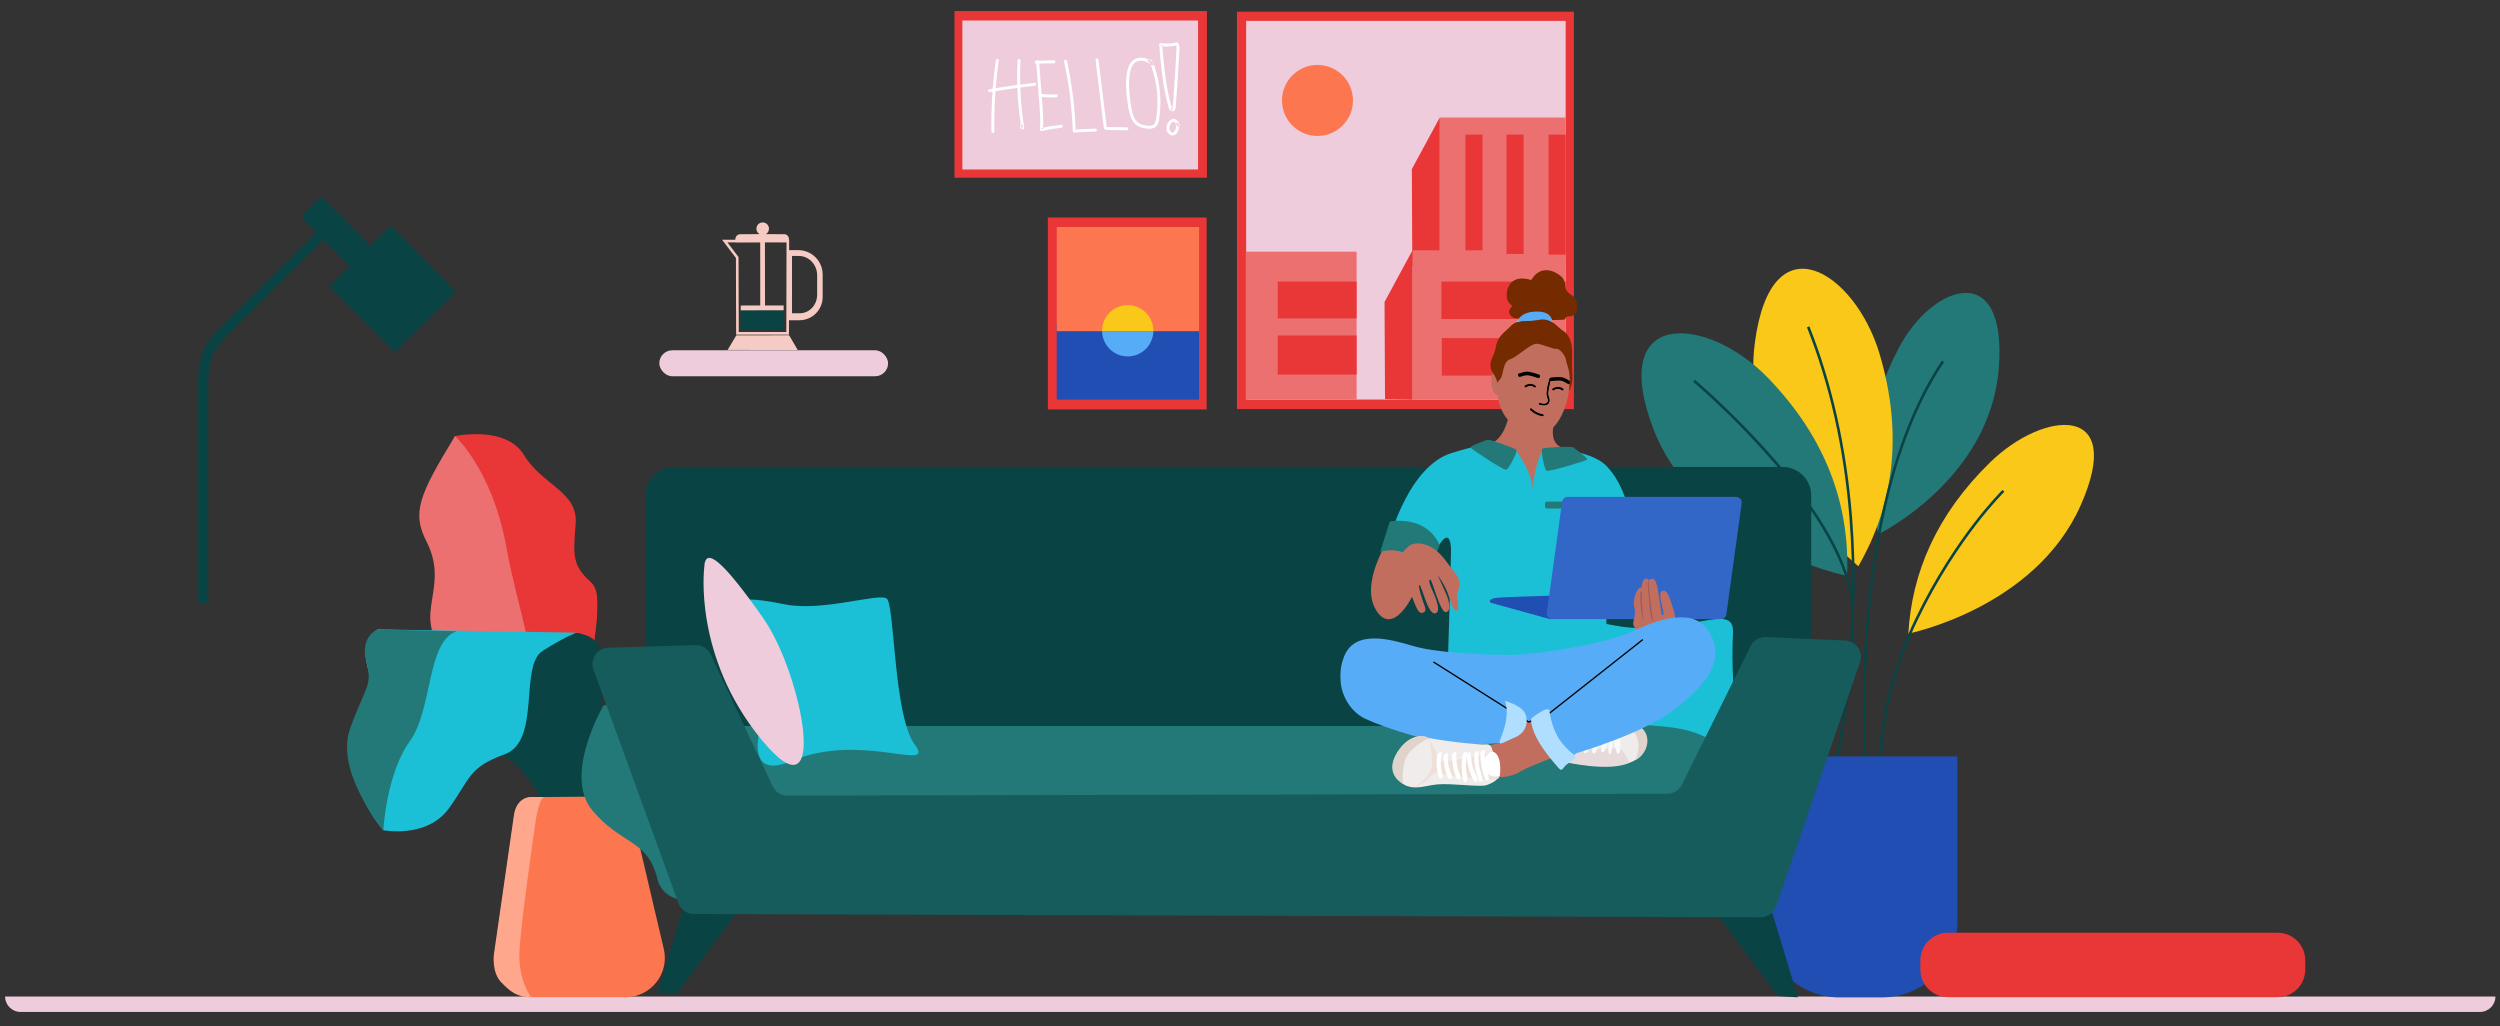 <svg viewBox="170.271 397.353 7605.457 3122.059" xmlns="http://www.w3.org/2000/svg" xmlns:xlink="http://www.w3.org/1999/xlink" xmlns:blush="http://design.blush" overflow="visible" width="500px" height="205.251px"><rect x="170.271" y="397.353" width="7605.457" height="3122.059" fill="#333333" stroke="none"/><defs><polygon id="masterscenealone-time-1-path-1" points="0 0.107 43.999 0.107 43.999 44.107 0 44.107"/><polygon id="masterscenealone-time-1-path-3" points="-0.001 0.107 43.999 0.107 43.999 44.107 -0.001 44.107"/><polygon id="masterscenealone-time-1-path-5" points="0.296 0.03 168.575 0.03 168.575 293.568 0.296 293.568"/><polygon id="masterscenealone-time-1-path-7" points="0 0.947 1640.296 0.947 1640.296 419.065 0 419.065"/><polygon id="masterscenealone-time-1-path-9" points="0.971 0.506 494.296 0.506 494.296 579.064 0.971 579.064"/><polygon id="masterscenealone-time-1-path-11" points="0 0.974 166.344 0.974 166.344 155.078 0 155.078"/><polygon id="masterscenealone-time-1-path-13" points="0.588 0.151 87.771 0.151 87.771 284 0.588 284"/><polygon id="masterscenealone-time-1-path-15" points="0.721 0.607 75.113 0.607 75.113 75 0.721 75"/><polygon id="masterscenealone-time-1-path-17" points="0 -0.004 808.19 -0.004 808.19 2431.88 0 2431.88"/></defs><g id="Master/Scene/Alone Time 1" stroke="none" stroke-width="1" fill="none" fill-rule="evenodd"><g id="Background" transform="translate(185, 431)"><path d="M47.803,3044.92 L7529.803,3044.92 C7555.76,3044.92 7576.803,3023.877 7576.803,2997.92 L7576.803,2997.92 L7576.803,2997.92 L0.803,2997.92 C0.803,3023.877 21.846,3044.92 47.803,3044.92 Z" id="Floor" fill="#EECCDC"/><g id="Painting" transform="translate(3748.31, 1.92)"><g><polygon id="Fill-2" fill="#E93737" points="0 1209 1025 1209 1025 0 0 0"/><polygon id="Fill-3" fill="#EECCDC" points="28 1180 1000 1180 1000 28 28 28"/><polygon id="Fill-4" fill="#EC7070" points="617 776 1000 776 1000 322 617 322"/><polygon id="Fill-5" fill="#E93737" points="695.072 737 747 737 747 374 695.072 374"/><polygon id="Fill-7" fill="#E93737" points="617 322 532 479 533.453 774.484 617 776"/><polygon id="Fill-8" fill="#EC7070" points="27 1180 364 1180 364 730 27 730"/><polygon id="Fill-9" fill="#E93737" points="124 933 364 933 364 821 124 821"/><polygon id="Fill-10" fill="#E93737" points="124 1104 364 1104 364 985 124 985"/><polygon id="Fill-11" fill="#EC7070" points="534 1180 1000 1180 1000 726 534 726"/><polygon id="Fill-12" fill="#E93737" points="622.072 935 1000.232 935 1000.232 821 622.072 821"/><polygon id="Fill-13" fill="#E93737" points="623.072 1107 1001.232 1107 1001.232 993 623.072 993"/><polygon id="Fill-14" fill="#E93737" points="534 726 449 883 450.453 1178.484 534 1180"/><path d="M353,270 C353,329.647 304.646,378 245,378 C185.353,378 137,329.647 137,270 C137,210.353 185.353,162 245,162 C304.646,162 353,210.353 353,270" id="Fill-16" fill="#FC7750"/><polygon id="Fill-6" fill="#E93737" points="820.072 737 872 737 872 374 820.072 374"/><polygon id="Fill-15" fill="#E93737" points="948.072 739 1000 739 1000 374 948.072 374"/></g></g><g id="Painting/Horizontal" transform="translate(2889, 0) scale(1 1)" blush:width="767" blush:height="507" blush:component="Painting/Horizontal"><g id="Painting/Horizontal/Painting 2" stroke="none" stroke-width="1" fill="none" fill-rule="evenodd"><g id="Group-26"><polygon id="Fill-1" fill="#E93737" points="0 507 768 507 768 0 0 0"/><polygon id="Fill-2" fill="#EECCDC" points="23.98 482 741 482 741 28.742 23.98 28.742"/><g id="Group-25" transform="translate(102, 95)" fill="#FFF"><path d="M23.924,53.905 C19.923,82.157 16.748,110.523 14.472,138.966 C12.223,167.089 10.832,195.281 10.305,223.488 C10.009,239.361 9.988,255.237 10.236,271.11 C10.273,273.463 12.279,275.72 14.736,275.61 C17.143,275.503 19.276,273.632 19.236,271.11 C18.797,242.983 19.208,214.843 20.481,186.741 C21.753,158.64 23.882,130.577 26.864,102.605 C27.701,94.753 28.607,86.909 29.577,79.073 C30.064,75.154 30.567,71.238 31.085,67.325 C31.129,66.998 31.172,66.672 31.216,66.346 C31.259,66.02 31.303,65.694 31.347,65.368 C31.307,65.667 31.308,65.659 31.351,65.341 C31.483,64.363 31.615,63.385 31.75,62.407 C32.029,60.37 32.314,58.334 32.603,56.298 C32.931,53.978 32.036,51.349 29.459,50.762 C27.335,50.278 24.277,51.412 23.924,53.905" id="Fill-3"/><path d="M89.811,55.283 C88.415,82.148 88.151,109.069 89.036,135.956 C89.918,162.76 91.934,189.527 95.08,216.16 C96.881,231.419 99.039,246.637 101.557,261.794 C103.003,259.895 104.451,257.996 105.897,256.097 C106.545,256.202 106.623,256.193 106.128,256.071 C106.695,256.332 106.757,256.346 106.318,256.112 C105.91,255.838 105.953,255.872 106.449,256.216 C106.115,255.854 106.134,255.908 106.507,256.377 C106.381,256.197 106.268,256.008 106.166,255.813 C106.387,256.39 106.419,256.443 106.262,255.971 C106.154,255.471 106.158,255.548 106.275,256.202 C106.291,255.693 106.268,255.766 106.204,256.42 C106.616,254.111 105.58,251.458 103.061,250.885 C100.865,250.384 97.967,251.55 97.525,254.028 C97.072,256.567 97.398,259.055 98.935,261.184 C100.664,263.578 102.981,264.786 105.897,265.097 C107.266,265.244 108.64,264.347 109.43,263.324 C110.365,262.115 110.481,260.873 110.236,259.401 C109.137,252.787 108.105,246.162 107.145,239.527 C106.911,237.908 106.681,236.289 106.455,234.669 C106.342,233.86 106.23,233.05 106.12,232.24 C106.076,231.916 106.031,231.591 105.987,231.267 C105.943,230.943 105.899,230.619 105.856,230.295 C105.897,230.6 105.896,230.594 105.854,230.276 C105.411,226.953 104.985,223.628 104.578,220.3 C102.947,206.991 101.597,193.646 100.532,180.279 C98.413,153.709 97.411,127.049 97.532,100.394 C97.6,85.35 98.03,70.308 98.811,55.283 C98.933,52.928 96.654,50.678 94.311,50.783 C91.768,50.897 89.942,52.761 89.811,55.283" id="Fill-5"/><path d="M5.915,151.752 C23.613,148.573 41.355,145.637 59.135,142.953 C67.942,141.623 76.76,140.354 85.587,139.147 C88.094,138.804 89.457,138.62 91.746,138.316 C93.954,138.023 96.162,137.733 98.371,137.448 C102.788,136.876 107.207,136.32 111.629,135.78 C121.698,134.549 131.779,133.398 141.868,132.325 C144.201,132.077 146.484,130.434 146.368,127.825 C146.268,125.601 144.375,123.059 141.868,123.325 C123.668,125.261 105.499,127.462 87.362,129.903 C69.46,132.313 51.592,134.973 33.764,137.885 C23.671,139.534 13.589,141.265 3.522,143.074 C1.2,143.491 -0.322,146.443 0.38,148.609 C1.187,151.102 3.428,152.199 5.915,151.752" id="Fill-7"/><path d="M146.33,59.249 C148.415,86.178 150.499,113.107 152.584,140.035 C153.623,153.458 154.662,166.882 155.701,180.305 C156.739,193.718 157.841,207.133 158.459,220.574 C159.146,235.537 159.203,250.546 157.858,265.475 C157.582,268.547 160.943,270.393 163.555,269.814 C173.407,267.63 183.315,265.707 193.271,264.059 C203.485,262.368 212.368,261.154 222.546,260.04 C224.879,259.785 227.163,258.153 227.046,255.54 C226.947,253.322 225.053,250.766 222.546,251.04 C201.92,253.298 181.421,256.645 161.162,261.136 C163.061,262.582 164.96,264.029 166.858,265.475 C169.265,238.757 167.15,211.941 165.086,185.276 C163.001,158.347 160.917,131.418 158.832,104.489 C157.665,89.409 156.497,74.329 155.33,59.249 C155.148,56.908 153.391,54.634 150.83,54.749 C148.548,54.851 146.136,56.736 146.33,59.249" id="Fill-9"/><path d="M146.923,65.121 L200.393,63.826 C202.743,63.77 205.003,61.797 204.893,59.326 C204.785,56.937 202.913,54.765 200.393,54.826 L146.923,56.121 C144.571,56.178 142.312,58.15 142.423,60.621 C142.529,63.01 144.402,65.182 146.923,65.121" id="Fill-11"/><path d="M161.934,165.941 C177.057,167.977 192.288,168.505 207.504,167.259 C209.845,167.068 212.12,165.327 212.004,162.759 C211.903,160.486 210.017,158.054 207.504,158.259 C200.197,158.858 192.861,159.077 185.53,158.896 C181.947,158.807 178.367,158.623 174.792,158.346 C173.006,158.207 171.221,158.045 169.439,157.859 C168.466,157.757 167.495,157.649 166.524,157.534 C166.038,157.476 165.554,157.417 165.069,157.356 C164.938,157.339 163.623,157.168 164.327,157.262 C162.004,156.95 159.38,157.817 158.791,160.405 C158.31,162.516 159.439,165.605 161.934,165.941" id="Fill-13"/><path d="M231.549,58.689 C237.442,85.956 242.396,113.425 246.386,141.035 C246.876,144.426 247.352,147.819 247.813,151.214 C248.166,153.815 248.642,157.442 249.054,160.693 C249.936,167.652 250.757,174.619 251.518,181.592 C253.022,195.377 254.288,209.188 255.316,223.016 C256.476,238.635 257.328,254.275 257.881,269.927 C257.964,272.273 259.877,274.541 262.381,274.427 C279.038,273.665 295.695,272.904 312.351,272.143 C317.074,271.927 321.797,271.711 326.521,271.495 C328.869,271.388 331.133,269.502 331.021,266.995 C330.916,264.649 329.039,262.38 326.521,262.495 C309.864,263.257 293.208,264.018 276.552,264.779 C271.828,264.995 267.105,265.211 262.381,265.427 L266.881,269.927 C265.894,241.965 263.941,214.04 261.014,186.215 C258.062,158.154 254.146,130.19 249.262,102.4 C246.551,86.975 243.535,71.604 240.228,56.296 C239.73,53.992 236.915,52.434 234.693,53.153 C232.266,53.939 231.016,56.22 231.549,58.689" id="Fill-15"/><path d="M327.144,53.951 C329.353,72.052 331.562,90.154 333.771,108.255 C335.97,126.274 338.169,144.292 340.369,162.311 C342.578,180.412 344.788,198.513 346.997,216.615 C348.096,225.624 349.196,234.633 350.295,243.643 C350.85,248.189 351.386,252.737 351.959,257.281 C352.259,259.652 352.638,261.779 354.139,263.721 C355.867,265.958 358.519,266.651 361.227,266.748 C370.302,267.071 379.406,267.032 388.486,267.174 C397.521,267.314 406.556,267.455 415.591,267.595 C417.83,267.63 420.068,267.665 422.306,267.7 C424.661,267.736 426.914,265.604 426.806,263.2 C426.695,260.73 424.829,258.739 422.306,258.7 C404.567,258.424 386.828,258.148 369.089,257.872 C366.851,257.837 364.613,257.802 362.374,257.767 C361.924,257.76 361.474,257.759 361.024,257.74 C360.823,257.731 360.619,257.726 360.417,257.704 C360.836,257.749 360.896,257.95 360.435,257.652 C360.837,257.912 361.07,258.024 361.348,258.447 C361.293,258.363 360.932,257.916 361.245,258.367 C361.529,258.777 361.211,258.253 361.159,258.066 C361.04,257.65 360.978,257.23 360.896,256.807 C361.081,257.763 360.883,256.656 360.838,256.289 C360.698,255.132 360.556,253.974 360.415,252.817 C360.143,250.586 359.871,248.354 359.598,246.122 C358.519,237.278 357.439,228.434 356.36,219.59 C354.201,201.902 352.042,184.214 349.883,166.526 C347.724,148.838 345.566,131.15 343.407,113.462 C341.258,95.857 339.11,78.251 336.96,60.646 C336.688,58.414 336.415,56.183 336.144,53.951 C335.86,51.623 334.278,49.333 331.644,49.451 C329.45,49.549 326.838,51.448 327.144,53.951" id="Fill-17"/><path d="M503.288,63.096 C492.345,52.562 476.377,45.514 460.996,47.096 C452.933,47.925 445.472,50.936 439.413,56.39 C433.143,62.035 429.144,69.778 426.483,77.676 C423.55,86.384 422.127,95.619 421.134,104.726 C420.061,114.551 419.81,124.452 420.09,134.328 C420.654,154.314 423.11,174.327 426.054,194.089 C427.481,203.68 429.316,213.248 432.364,222.47 C435.236,231.16 439.112,239.709 445.405,246.483 C451.379,252.912 459.411,257.033 467.73,259.541 C471.671,260.73 475.715,261.557 479.784,262.16 C484.101,262.799 488.465,263.319 492.836,263.103 C497.365,262.878 501.827,261.966 505.875,259.866 C509.723,257.868 512.883,254.652 515.089,250.944 C519.557,243.433 520.443,234.309 521.576,225.827 C524.077,207.099 524.946,188.159 524.2,169.28 C523.445,150.162 521.058,131.079 517.094,112.361 C515.137,103.12 512.783,93.962 510.038,84.924 C508.677,80.441 507.219,75.988 505.664,71.568 C504.241,67.52 502.885,63.303 500.676,59.6 C498.439,55.853 495.332,52.914 491.165,51.486 C488.935,50.722 486.146,52.36 485.629,54.629 C485.059,57.13 486.386,59.347 488.772,60.165 C488.987,60.238 489.548,60.491 488.672,60.084 C488.827,60.156 488.981,60.228 489.135,60.306 C489.49,60.487 489.821,60.698 490.161,60.905 C490.836,61.314 490.195,60.908 490.069,60.802 C490.199,60.911 490.33,61.019 490.457,61.131 C490.843,61.469 491.206,61.832 491.549,62.213 C491.664,62.341 491.768,62.482 491.888,62.605 C492.33,63.063 491.467,61.988 491.83,62.517 C492.062,62.857 492.307,63.188 492.529,63.536 C493.014,64.293 493.45,65.08 493.851,65.884 C494.041,66.263 494.223,66.646 494.397,67.031 C494.498,67.252 494.592,67.475 494.691,67.696 C494.673,67.653 494.402,66.977 494.589,67.456 C494.953,68.394 495.319,69.329 495.664,70.273 C496.429,72.366 497.171,74.466 497.892,76.573 C500.825,85.148 503.398,93.845 505.609,102.633 C507.819,111.422 509.667,120.302 511.148,129.243 C511.513,131.44 511.854,133.641 512.174,135.845 C512.251,136.377 512.327,136.91 512.401,137.442 C512.444,137.746 512.486,138.051 512.528,138.355 C512.544,138.466 512.647,139.237 512.553,138.529 C512.705,139.671 512.851,140.814 512.991,141.957 C513.542,146.455 514.001,150.964 514.368,155.481 C515.835,173.547 515.827,191.732 514.316,209.795 C513.939,214.31 513.468,218.818 512.902,223.314 C512.835,223.847 512.766,224.38 512.697,224.913 C512.695,224.925 512.597,225.675 512.656,225.229 C512.723,224.729 512.596,225.671 512.582,225.772 C512.425,226.914 512.263,228.054 512.094,229.194 C511.798,231.187 511.492,233.179 511.106,235.156 C510.752,236.98 510.332,238.793 509.798,240.573 C509.543,241.423 509.262,242.265 508.947,243.095 C508.833,243.396 508.387,244.374 508.76,243.588 C508.546,244.039 508.347,244.494 508.121,244.939 C507.703,245.765 507.24,246.568 506.728,247.34 C506.491,247.698 506.243,248.049 505.984,248.393 C506.53,247.665 505.731,248.658 505.511,248.9 C504.921,249.545 504.28,250.128 503.618,250.696 C504.259,250.147 503.367,250.871 503.135,251.027 C502.659,251.346 502.17,251.643 501.668,251.916 C501.334,252.098 500.992,252.262 500.652,252.431 C499.893,252.806 500.522,252.498 500.684,252.433 C500.45,252.527 500.214,252.618 499.975,252.705 C499.079,253.032 498.16,253.298 497.23,253.515 C496.792,253.617 496.351,253.708 495.909,253.788 C495.655,253.834 495.4,253.875 495.144,253.916 C495.066,253.929 494.424,254.001 494.972,253.942 C495.566,253.877 494.739,253.959 494.6,253.973 C494.405,253.992 494.21,254.01 494.015,254.026 C493.491,254.069 492.966,254.1 492.441,254.12 C490.457,254.198 488.469,254.13 486.489,253.97 C485.57,253.896 484.653,253.802 483.737,253.692 C483.478,253.661 483.22,253.627 482.961,253.596 C483.025,253.603 483.709,253.702 483.173,253.624 C482.642,253.547 482.11,253.472 481.579,253.391 C477.645,252.786 473.738,251.966 469.93,250.805 C469.029,250.53 468.136,250.237 467.249,249.923 C466.744,249.744 466.241,249.559 465.741,249.366 C465.555,249.294 465.368,249.22 465.182,249.146 C464.855,249.016 464.365,248.81 464.961,249.065 C463.191,248.307 461.463,247.45 459.798,246.484 C458.939,245.987 458.098,245.46 457.277,244.903 C456.949,244.68 456.624,244.452 456.303,244.22 C456.088,244.065 455.875,243.907 455.664,243.748 C456.175,244.132 455.742,243.806 455.479,243.592 C453.948,242.346 452.52,240.977 451.209,239.501 C450.886,239.138 450.57,238.768 450.261,238.393 C450.123,238.226 449.362,237.224 449.805,237.83 C449.148,236.931 448.504,236.026 447.902,235.089 C446.809,233.384 445.823,231.611 444.925,229.795 C444.489,228.916 444.075,228.026 443.679,227.128 C443.634,227.025 443.283,226.221 443.489,226.699 C443.676,227.133 443.404,226.494 443.391,226.461 C443.151,225.877 442.917,225.291 442.69,224.702 C441.904,222.66 441.191,220.589 440.534,218.502 C439.139,214.067 438.012,209.551 437.063,205 C436.112,200.437 435.343,195.838 434.662,191.227 C434.501,190.132 434.345,189.036 434.191,187.94 C434.115,187.392 434.04,186.844 433.966,186.295 C433.858,185.508 434.042,186.868 433.936,186.081 C433.884,185.69 433.832,185.298 433.78,184.906 C433.478,182.611 433.184,180.315 432.894,178.018 C431.703,168.554 430.625,159.072 429.902,149.56 C429.183,140.079 428.815,130.563 429.059,121.055 C429.182,116.322 429.454,111.593 429.911,106.88 C430.019,105.763 430.139,104.646 430.267,103.53 C430.332,102.973 430.4,102.415 430.47,101.858 C430.5,101.619 430.53,101.38 430.561,101.141 C430.76,99.609 430.503,101.545 430.627,100.667 C430.964,98.28 431.348,95.9 431.788,93.529 C432.516,89.619 433.39,85.734 434.561,81.932 C435.117,80.127 435.739,78.342 436.442,76.589 C436.49,76.469 436.801,75.708 436.585,76.228 C436.387,76.707 436.637,76.111 436.663,76.051 C436.846,75.638 437.029,75.225 437.22,74.815 C437.654,73.884 438.115,72.964 438.605,72.061 C439.486,70.437 440.462,68.865 441.545,67.369 C441.693,67.163 441.847,66.962 441.997,66.757 C441.96,66.808 441.55,67.309 441.875,66.917 C442.159,66.576 442.433,66.228 442.722,65.891 C443.382,65.121 444.075,64.378 444.801,63.669 C445.44,63.045 446.104,62.445 446.794,61.876 C446.942,61.753 447.095,61.636 447.243,61.512 C447.773,61.068 446.65,61.928 447.188,61.556 C447.576,61.289 447.95,61.005 448.341,60.742 C449.73,59.807 451.197,58.987 452.722,58.291 C452.93,58.196 453.14,58.104 453.35,58.012 C453.216,58.07 452.455,58.364 453.225,58.075 C453.599,57.935 453.971,57.791 454.348,57.66 C455.154,57.378 455.972,57.128 456.798,56.909 C457.569,56.706 458.349,56.53 459.133,56.381 C459.526,56.306 459.92,56.238 460.315,56.177 C460.475,56.152 461.217,56.068 460.568,56.137 C459.851,56.213 460.958,56.1 460.996,56.096 C462.664,55.925 464.343,55.868 466.019,55.912 C466.837,55.933 467.654,55.979 468.47,56.048 C468.88,56.082 469.289,56.123 469.698,56.169 C469.933,56.195 470.166,56.225 470.399,56.253 C470.054,56.212 469.711,56.152 470.257,56.241 C473.814,56.818 477.291,57.733 480.658,59.026 C480.997,59.157 481.334,59.292 481.672,59.428 C482.454,59.741 481.749,59.46 481.603,59.396 C481.826,59.494 482.049,59.59 482.271,59.689 C483.103,60.061 483.926,60.454 484.739,60.867 C486.31,61.666 487.844,62.539 489.332,63.483 C490.049,63.938 490.755,64.409 491.449,64.897 C491.846,65.175 492.238,65.458 492.626,65.746 C492.771,65.854 492.915,65.965 493.06,66.072 C493.592,66.464 492.499,65.614 493.008,66.033 C494.35,67.138 495.67,68.253 496.924,69.46 C498.621,71.094 501.622,71.274 503.288,69.46 C504.911,67.692 505.1,64.84 503.288,63.096" id="Fill-19"/><path d="M560.471,202.68 C552.823,177.984 547.283,152.684 543.066,127.189 C542.008,120.797 541.033,114.391 540.126,107.975 C539.915,106.487 539.708,104.997 539.505,103.508 C539.442,103.037 539.377,102.566 539.314,102.096 C539.404,102.758 539.297,101.97 539.285,101.879 C539.16,100.937 539.035,99.995 538.912,99.053 C538.492,95.831 538.087,92.607 537.696,89.382 C536.129,76.458 534.785,63.508 533.56,50.547 C532.178,35.927 530.948,21.294 529.721,6.66 C527.822,8.107 525.923,9.553 524.025,10.999 C541.214,13.924 558.769,13.297 575.681,8.995 C574.222,8.609 572.762,8.224 571.303,7.838 C572.07,8.721 570.849,7.055 571.47,8.04 C571.596,8.239 571.728,8.432 571.847,8.635 C572.028,8.94 572.184,9.256 572.345,9.571 C572.72,10.307 572.365,9.633 572.312,9.481 C572.757,10.769 573.089,12.059 573.286,13.41 C573.122,12.288 573.284,13.561 573.298,13.731 C573.321,13.987 573.339,14.244 573.355,14.501 C573.396,15.147 573.416,15.795 573.425,16.442 C573.444,17.861 573.396,19.28 573.328,20.698 C573.001,27.634 572.619,34.569 572.247,41.503 C571.498,55.45 570.703,69.395 569.862,83.337 C568.19,111.049 566.333,138.751 564.294,166.439 C563.72,174.23 563.131,182.02 562.529,189.809 C562.388,191.632 562.245,193.455 562.103,195.278 L561.986,196.769 C561.962,197.078 562.011,197.988 561.868,198.26 C561.898,198.069 561.927,197.879 561.956,197.688 C561.923,197.901 561.882,198.113 561.835,198.324 C561.763,198.649 561.674,198.97 561.573,199.286 C561.502,199.505 561.054,200.515 561.545,199.468 C561.405,199.768 561.263,200.067 561.102,200.357 C560.973,200.591 560.822,200.811 560.689,201.042 C560.14,201.995 561.153,200.669 560.575,201.191 C560.586,201.18 560.193,201.532 560.189,201.57 C560.778,201.144 560.884,201.056 560.507,201.307 C560.089,201.529 560.247,201.466 560.984,201.118 C561.479,200.981 562.117,201.008 562.591,201.154 C563.34,201.526 563.511,201.595 563.104,201.362 C563.499,201.563 563.807,201.856 564.027,202.239 C562.663,200.328 560.041,199.225 557.87,200.625 C555.974,201.847 554.793,204.732 556.256,206.781 C557.33,208.287 558.554,209.437 560.392,209.86 C562.615,210.372 564.684,209.528 566.357,208.099 C568.455,206.306 569.92,203.379 570.514,200.717 C571.295,197.208 571.251,193.389 571.529,189.809 C571.811,186.164 572.09,182.518 572.366,178.871 C573.482,164.119 574.546,149.363 575.558,134.603 C577.571,105.243 579.377,75.869 580.978,46.484 C581.43,38.182 581.867,29.879 582.284,21.575 C582.638,14.541 582.535,7.074 577.666,1.474 C576.619,0.27 574.768,-0.06 573.288,0.317 C569.342,1.32 565.352,2.135 561.324,2.735 C561.163,2.759 559.69,2.965 560.391,2.872 C559.917,2.935 559.444,2.993 558.969,3.049 C558.021,3.16 557.072,3.261 556.12,3.35 C554.063,3.542 552,3.681 549.935,3.764 C545.964,3.925 541.987,3.887 538.021,3.646 C535.957,3.521 533.896,3.341 531.842,3.107 C531.367,3.053 530.894,2.995 530.42,2.936 C528.87,2.743 531.268,3.067 529.722,2.842 C528.618,2.681 527.517,2.508 526.417,2.321 C524.948,2.071 523.7,2.195 522.494,3.126 C521.452,3.931 520.605,5.277 520.721,6.66 C522.908,32.764 525.109,58.874 528.16,84.894 C531.224,111.01 535.101,137.06 540.712,162.759 C543.825,177.008 547.477,191.139 551.792,205.072 C552.488,207.318 554.964,208.98 557.327,208.216 C559.588,207.484 561.217,205.088 560.471,202.68" id="Fill-21"/><path d="M583.034,251.003 C580.217,243.562 575.883,234.772 567.126,233.345 C557.58,231.789 549.567,239.371 546.003,247.577 C542.162,256.42 541.058,267.359 547.187,275.507 C550.044,279.305 554.01,282.403 558.802,283.228 C564.139,284.148 569.194,282.348 572.828,278.326 C580.069,270.312 582.162,258.249 579.643,247.958 C579.084,245.67 576.375,244.081 574.108,244.815 C571.733,245.583 570.365,247.899 570.965,250.35 C571.18,251.231 571.336,252.118 571.505,253.008 C571.604,253.532 571.495,252.925 571.486,252.845 C571.509,253.052 571.533,253.259 571.554,253.467 C571.608,254.021 571.647,254.576 571.671,255.132 C571.71,256.035 571.71,256.94 571.668,257.843 C571.648,258.26 571.621,258.677 571.585,259.093 C571.566,259.3 571.534,259.508 571.523,259.716 C571.495,260.244 571.636,259.112 571.495,259.968 C571.2,261.755 570.783,263.514 570.194,265.229 C570.035,265.69 569.852,266.14 569.685,266.597 C569.508,267.083 569.701,266.562 569.736,266.484 C569.65,266.675 569.565,266.865 569.477,267.054 C569.069,267.931 568.619,268.789 568.124,269.621 C567.896,270.004 567.659,270.382 567.409,270.751 C567.244,270.995 566.733,271.687 567.207,271.082 C566.658,271.783 566.051,272.444 565.39,273.042 C565.135,273.273 564.491,273.682 565.13,273.285 C564.758,273.516 564.407,273.768 564.022,273.979 C563.859,274.068 563.687,274.143 563.525,274.235 C563.591,274.198 564.223,274.006 563.739,274.141 C563.499,274.208 563.265,274.302 563.023,274.368 C562.937,274.392 562.128,274.589 562.597,274.496 C563.075,274.402 562.408,274.513 562.347,274.516 C562.134,274.524 561.921,274.532 561.706,274.532 C561.423,274.531 560.224,274.347 560.982,274.516 C560.56,274.422 560.14,274.339 559.725,274.217 C559.523,274.158 559.316,274.062 559.111,274.018 C558.559,273.901 559.633,274.307 558.911,273.951 C558.194,273.599 557.555,273.158 556.867,272.764 C556.44,272.52 556.995,272.883 557.049,272.926 C556.906,272.812 556.766,272.696 556.628,272.578 C556.305,272.302 555.993,272.013 555.693,271.711 C555.393,271.409 555.105,271.093 554.83,270.768 C554.711,270.628 554.595,270.487 554.48,270.344 C554.521,270.395 554.89,270.946 554.634,270.52 C554.186,269.78 553.692,269.088 553.296,268.315 C553.147,268.028 552.722,267.046 553.055,267.879 C552.918,267.535 552.787,267.189 552.668,266.839 C552.392,266.024 552.173,265.19 552.012,264.345 C551.97,264.126 551.935,263.906 551.898,263.685 C551.773,262.955 551.903,264.297 551.893,263.557 C551.888,263.115 551.825,262.67 551.81,262.227 C551.776,261.19 551.814,260.151 551.914,259.118 C551.935,258.896 551.957,258.674 551.986,258.453 C551.972,258.554 551.87,259.06 551.985,258.545 C552.099,258.037 552.169,257.517 552.281,257.007 C552.508,255.985 552.788,254.974 553.115,253.98 C553.256,253.553 553.404,253.129 553.56,252.708 C553.639,252.498 553.722,252.29 553.803,252.08 C554.071,251.376 553.564,252.604 553.864,251.914 C554.195,251.153 554.561,250.408 554.965,249.683 C555.37,248.955 555.811,248.246 556.286,247.56 C556.444,247.331 557.153,246.441 556.62,247.076 C556.909,246.732 557.192,246.385 557.494,246.051 C558.046,245.44 558.632,244.857 559.253,244.316 C559.394,244.193 559.544,244.078 559.683,243.954 C560.176,243.512 559.102,244.327 559.657,243.978 C560.018,243.75 560.36,243.491 560.727,243.27 C561.088,243.054 561.48,242.886 561.837,242.668 C562.26,242.408 561.636,242.733 561.576,242.757 C561.74,242.691 561.905,242.628 562.072,242.569 C562.404,242.451 562.741,242.347 563.083,242.26 C563.308,242.202 563.543,242.169 563.767,242.107 C564.363,241.94 562.994,242.132 563.614,242.123 C564.028,242.117 564.436,242.074 564.852,242.089 C565.094,242.097 565.329,242.122 565.569,242.139 C565.186,242.112 564.946,242.022 565.458,242.153 C565.843,242.251 566.222,242.35 566.6,242.47 C566.756,242.519 567.406,242.812 566.837,242.543 C566.27,242.275 566.943,242.608 567.045,242.665 C567.378,242.853 567.712,243.035 568.032,243.246 C568.216,243.366 568.388,243.499 568.57,243.621 C568.305,243.443 568.037,243.166 568.43,243.535 C569.045,244.11 569.641,244.684 570.183,245.331 C570.293,245.462 570.399,245.595 570.507,245.727 C570.287,245.457 570.133,245.217 570.422,245.643 C570.683,246.027 570.948,246.408 571.195,246.803 C571.665,247.553 572.096,248.328 572.498,249.117 C572.903,249.913 573.263,250.728 573.633,251.54 C573.222,250.64 573.739,251.809 573.854,252.098 C574.025,252.529 574.191,252.962 574.355,253.396 C575.186,255.59 577.429,257.335 579.891,256.539 C582.034,255.845 583.927,253.36 583.034,251.003" id="Fill-23"/></g></g></g></g><g id="Painting/Vertical" transform="translate(3173, 628) scale(1 1)" blush:width="483" blush:height="583" blush:component="Painting/Vertical"><g id="Painting/Vertical/Painting 3" stroke="none" stroke-width="1" fill="none" fill-rule="evenodd"><g id="Group-9"><polygon id="Fill-1" fill="#E93737" points="0 584 482.999 584 482.999 0 0 0"/><polygon id="Fill-2" fill="#204EB2" points="26.999 553.968 459.846 553.968 459.846 325 26.999 325"/><polygon id="Fill-3" fill="#FC7750" points="27.193 345.903 460.04 345.903 460.04 29 27.193 29"/><g id="Group-8" transform="translate(165, 266)"><path d="M156,78.678 C156,79.114 156,79.564 155.987,80 L0.013,80 C-0.001,79.564 -0.001,79.114 -0.001,78.678 C-0.001,35.606 34.928,0.678 77.999,0.678 C121.072,0.678 156,35.606 156,78.678" id="Fill-4" fill="#F9C818"/><path d="M155.987,80 C155.286,122.464 120.635,156.678 78,156.678 C35.365,156.678 0.715,122.464 0.013,80 L155.987,80 Z" id="Fill-6" fill="#56ACF6"/></g></g></g></g><rect id="Rectangle" fill="#EECCDC" x="1991" y="1032" width="696" height="79" rx="39.5"/><g id="Small Objects" transform="translate(2090, 102) scale(1 1)" blush:width="498" blush:height="930" blush:component="Small Objects"><g id="Small Objects/Coffee Maker" stroke="none" stroke-width="1" fill="none" fill-rule="evenodd"><g id="Group-12" transform="translate(92, 540)"><polygon id="Fill-1" fill="#0A4343" points="56.64 327.463 187.306 327.463 187.306 267.864 56.64 267.864"/><g id="Group-11" transform="translate(0, 0.203)" fill="#F6CBC3" blush:skin="500"><path d="M203.249,61.107 L130.289,60.987 L130.449,141.177 L130.379,141.177 L130.599,253.427 L187.299,253.357 L187.299,268.017 L56.709,268.217 L56.709,253.557 L115.989,253.427 L115.989,118.837 L116.039,118.837 L115.919,60.987 L40.309,61.127 L40.309,51.957 C40.309,43.477 47.189,36.607 55.669,36.607 L113.889,36.467 C108.199,33.147 104.389,26.987 104.389,19.937 C104.389,9.367 112.959,0.797 123.529,0.797 C134.099,0.797 142.659,9.367 142.659,19.937 C142.659,26.987 138.849,33.147 133.169,36.467 L188.939,36.587 C196.839,36.587 203.249,42.997 203.249,50.897 L203.249,61.107 Z" id="Fill-2"/><path d="M203.398,342.246 L203.997,53.037 L3.04393179e-05,53.562 L42.068,108.951 L42.708,342.246 L203.398,342.246 Z M195.98,61.057 L195.414,334.246 L50.686,334.246 L50.061,106.248 L16.09,61.52 L195.98,61.057 Z" id="Stroke-4" fill-rule="nonzero"/><polygon id="Fill-6" points="43.281 344.316 16.731 388.727 230.107 389 204.009 344.137"/><g id="Group-10" transform="translate(201, 85)"><path d="M88.201,135.849 C88.201,166.938 64.558,192.136 35.388,192.136 L11.7,192.136 L11.7,17.827 L32.694,17.827 C63.355,17.827 88.201,44.308 88.201,76.984 L88.201,135.849 Z M30.75,0.117 L0.1,0.117 L0.1,213.367 L34.34,213.367 C73.329,213.367 104.939,181.757 104.939,142.767 L104.939,74.317 C104.939,33.337 71.719,0.117 30.75,0.117 L30.75,0.117 Z" id="Fill-8"/></g></g></g></g></g><g id="Tall Vase Plant" transform="translate(4979, 653.92) scale(1 1)" blush:width="1377" blush:height="2347" blush:component="Tall Vase Plant"><g id="Tall Vase Plant/Plant 2" stroke="none" stroke-width="1" fill="none" fill-rule="evenodd"><g id="Tall-Vase-Plant-3" transform="translate(0, 130)"><path d="M811.817,1109.991 C811.817,1109.991 1196.757,1033.146 1336.001,719.884 C1475.244,406.622 1223.419,430.323 1060.709,588.886 C897.999,747.449 822.234,924.913 811.817,1109.991" id="Fill-29" fill="#F9C818"/><path d="M724.115,1512.998 C724.082,1512.511 720.973,1463.4 732.775,1384.14 C743.65,1311.104 769.78,1196.623 832.5,1065.998 C895.155,935.512 964.048,835.616 1010.81,774.791 C1061.524,708.826 1097.956,673.213 1098.318,672.861 L1103.895,678.597 C1103.536,678.946 1067.421,714.263 1017.031,779.826 C970.534,840.322 902.028,939.679 839.712,1069.461 C777.485,1199.058 751.539,1312.598 740.731,1385.026 C729.018,1463.518 732.065,1511.981 732.097,1512.461 L724.115,1512.998 Z" id="Fill-30" fill="#0A4343"/><path d="M721.236,807.364 C721.236,807.364 1059.817,641.476 1086.844,303.682 C1113.871,-34.112 883.489,48.555 782.531,241.365 C681.573,434.175 669.213,624.799 721.236,807.364" id="Fill-31" fill="#237978"/><path d="M659.676,905.055 C659.676,905.055 295.013,609.804 344.717,226.481 C394.421,-156.843 649.884,10.571 723.81,257.502 C797.736,504.433 766.23,719.799 659.676,905.055" id="Fill-32" fill="#F9C818"/><path d="M625.412,934.447 C625.412,934.447 165.615,840.967 32.681,478.013 C-100.254,115.059 203.65,145.577 383.255,330.462 C562.86,515.346 634.371,720.922 625.412,934.447" id="Fill-33" fill="#237978"/><path d="M681.123,1562.087 C680.937,1560.024 662.82,1352.747 682.368,1092.43 C693.852,939.498 715.896,798.42 747.887,673.115 C787.917,516.322 843.733,383.891 913.786,279.5 L920.428,283.958 C850.896,387.574 795.459,519.147 755.657,675.022 C723.781,799.857 701.81,940.45 690.355,1092.896 C670.843,1352.582 688.906,1559.314 689.091,1561.371 L681.123,1562.087 Z" id="Fill-34" fill="#0A4343"/><path d="M521.069,1819.064 L513.481,1816.531 C514.212,1814.34 586.996,1593.914 621.862,1283.122 C642.334,1100.645 645.922,923.181 632.527,755.66 C615.79,546.35 572.341,352.066 503.388,178.204 L510.825,175.254 C580.085,349.89 623.717,544.991 640.511,755.14 C653.941,923.195 650.334,1101.2 629.791,1284.209 C594.816,1595.792 521.802,1816.867 521.069,1819.064" id="Fill-35" fill="#0A4343"/><path d="M603.107,2216.729 L731.107,2216.729 C858.132,2216.729 961.107,2113.755 961.107,1986.729 L961.107,1483.729 L961.107,1483.729 L373.107,1483.729 L373.107,1986.729 C373.107,2113.755 476.081,2216.729 603.107,2216.729 Z" id="Fill-36" fill="#204EB2"/><path d="M639.114,1031.97 C635.218,967.331 609.653,892.981 563.13,810.986 C525.267,744.255 473.392,672.152 408.944,596.68 C307.353,477.711 201.323,381.986 160.452,346.352 C158.856,344.961 157.829,344.065 157.416,343.689 L162.798,337.77 C163.194,338.13 164.179,338.988 165.709,340.322 C206.714,376.073 313.092,472.112 415.028,591.485 C479.805,667.344 531.975,739.866 570.088,807.038 C617.219,890.105 643.129,965.621 647.099,1031.489 L639.114,1031.97 Z" id="Fill-38" fill="#0A4343"/></g></g></g><g id="Tall Vase Plant" transform="translate(967, 653.92) scale(1 1)" blush:width="1377" blush:height="2347" blush:component="Tall Vase Plant"><defs><polygon id="tall-vase-plantplant-6-path-1" points="0.707 0.033 535.212 0.033 535.212 874.165 0.707 874.165"/><polygon id="tall-vase-plantplant-6-path-3" points="0 0.174 333.492 0.174 333.492 611.174 0 611.174"/></defs><g id="Tall Vase Plant/Plant 6" stroke="none" stroke-width="1" fill="none" fill-rule="evenodd"><g id="Group-21" transform="translate(74, 632)"><g id="Group-3" transform="translate(227, 0.97)"><mask id="tall-vase-plantplant-6-mask-2" fill="#fff"><use xlink:href="#tall-vase-plantplant-6-path-1"/></mask><g id="Clip-2"/><path d="M64.526,677.174 C64.526,677.174 17.526,591.174 45.526,487.174 C73.526,383.174 -25.474,288.174 7.526,207.174 C40.526,126.174 101.526,6.174 101.526,6.174 C101.526,6.174 255.526,-27.826 311.526,64.174 C367.526,156.174 476.526,175.174 468.526,273.174 C460.526,371.174 458.526,400.174 515.526,451.174 C572.526,502.174 483.526,733.174 523.526,847.174 C563.526,961.174 64.526,677.174 64.526,677.174" id="Fill-1" fill="#E93737" mask="url(#tall-vase-plantplant-6-mask-2)"/></g><path d="M328.526,7.144 C328.526,7.144 440.526,108.144 483.526,339.144 C526.526,570.144 569.127,618.952 553.827,806.048 C547.526,818.144 291.526,678.144 291.526,678.144 C291.526,678.144 248.526,611.144 253.526,545.144 C258.526,479.144 286.566,415.79 242.046,328.467 C197.526,241.144 216.526,190.144 328.526,7.144" id="Fill-4" fill="#EC7070"/><path d="M719.526,611.144 C719.526,611.144 776.526,618.144 776.526,695.144 L776.526,1106.144 L590.526,1110.144 C590.526,1110.144 532.526,993.144 432.526,955.144 C332.526,917.144 567.526,630.144 567.526,630.144 C567.526,630.144 687.526,592.144 719.526,611.144" id="Fill-6" fill="#0A4343"/><path d="M92.526,595.144 C92.526,595.144 45.526,626.144 58.526,692.144 C71.526,758.144 88.526,776.144 49.526,840.144 C10.526,904.144 -13.474,1058.144 110.526,1206.144 C110.526,1206.144 242.526,1232.144 309.526,1140.144 C376.526,1048.144 367.526,1016.144 479.526,975.144 C591.526,934.144 522.526,706.144 595.526,660.144 C668.526,614.144 698.526,605.144 698.526,605.144 L92.526,595.144 Z" id="Fill-8" fill="#1BC0D7"/><g id="Group-12" transform="translate(0, 594.97)"><mask id="tall-vase-plantplant-6-mask-4" fill="#fff"><use xlink:href="#tall-vase-plantplant-6-path-3"/></mask><g id="Clip-11"/><path d="M92.526,0.174 C92.526,0.174 38.526,22.174 58.526,97.174 C78.526,172.174 57.526,169.174 9.526,301.174 C-38.474,433.174 110.526,611.174 110.526,611.174 C110.526,611.174 119.526,439.174 190.526,341.174 C261.526,243.174 241.458,37.427 333.492,5.801 L92.526,0.174 Z" id="Fill-10" fill="#237978" mask="url(#tall-vase-plantplant-6-mask-4)"/></g><path d="M566.022,1105.367 L809.195,1103.491 C835.729,1103.289 858.871,1121.478 864.942,1147.309 L963.624,1567.188 C981.265,1642.25 924.309,1714.144 847.202,1714.144 L567.586,1714.144 C494.75,1714.144 438.828,1649.587 449.215,1577.494 L510.224,1154.079 C514.229,1126.284 537.94,1105.584 566.022,1105.367" id="Fill-13" fill="#FC7750"/><path d="M780.526,826.144 C780.526,826.144 655.526,1038.144 746.526,1146.144 C837.526,1254.144 913.526,1231.144 944.526,1355.144 C975.526,1479.144 1210.526,1396.144 1210.526,1396.144 C1210.526,1396.144 1233.526,1275.144 1186.526,1195.144 C1139.526,1115.144 1082.526,1124.144 1081.526,1009.144 C1080.526,894.144 1018.526,822.144 1018.526,822.144 L780.526,826.144 Z" id="Fill-15" fill="#237978"/><path d="M892.156,822.928 C892.156,822.928 856.526,972.144 915.526,1090.143 C974.526,1208.143 1150.526,1250.143 1210.526,1396.143 C1210.526,1396.143 1254.526,1281.143 1205.526,1208.143 C1156.526,1135.143 1106.526,1121.143 1097.526,1025.143 C1088.526,929.144 1018.526,822.144 1018.526,822.144 L892.156,822.928 Z" id="Fill-17" fill="#1BC0D7"/><path d="M599.773,1105.015 L557.405,1105.015 C557.405,1105.015 515.937,1104.92 507.732,1160.532 C499.526,1216.144 446.526,1586.144 446.526,1586.144 C446.526,1586.144 440.526,1639.144 468.526,1668.144 C496.526,1697.144 517.127,1713.796 560.327,1714.97 C560.327,1714.97 520.526,1663.144 524.526,1575.144 C528.526,1487.144 571.526,1194.144 571.526,1194.144 C571.526,1194.144 581.019,1111.886 599.773,1105.015" id="Fill-19" fill="#FEA78D"/></g></g></g><path d="M6914.31,2999.92 L5911.31,2999.92 C5864.918,2999.92 5827.31,2962.312 5827.31,2915.92 L5827.31,2887.92 C5827.31,2841.528 5864.918,2803.92 5911.31,2803.92 L6914.31,2803.92 C6960.702,2803.92 6998.31,2841.528 6998.31,2887.92 L6998.31,2915.92 C6998.31,2962.312 6960.702,2999.92 6914.31,2999.92" id="Object-1" fill="#E93737"/><g id="Sofa" transform="translate(1787.838, 1386.92)"><path d="M3620.654,994 L247.289,994 C199.341,994 160.471,955.131 160.471,907.183 L160.471,86.817 C160.471,38.869 199.341,0 247.289,0 L3620.654,0 C3668.602,0 3707.471,38.869 3707.471,86.817 L3707.471,907.183 C3707.471,955.131 3668.602,994 3620.654,994" id="Fill-50" fill="#0A4343"/><polygon id="Fill-51" fill="#237978" points="376.472 1113 3429.472 1113 3429.472 788 376.472 788"/><polygon id="Fill-52" fill="#0A4343" points="273.471 1349 196.471 1604 257.471 1600 443.749 1348.462"/><polygon id="Fill-53" fill="#0A4343" points="3589.749 1358.538 3666.749 1613.538 3605.749 1609.538 3419.471 1358"/><path d="M461.471,406 C461.471,406 471.471,395 585.471,418 C699.471,441 870.308,382.639 894.89,400.319 C919.471,418 915.471,758 980.471,845 C1045.471,932 817.471,805 607.471,894 C397.471,983 567.471,633 567.471,633 L461.471,406 Z" id="Fill-54" fill="#1BC0D7"/><path d="M339.848,306.145 C339.848,306.145 305.306,575.688 514.605,830.315 C723.903,1084.941 640.394,632.658 519.107,459.745 C397.821,286.831 341.898,238.328 339.848,306.145" id="Fill-55" fill="#EECCDC"/><path d="M3474.471,694 C3472.449,688.351 3464.471,607 3469.471,505 C3474.471,403 3323.08,520.521 3113.471,483 C2995.122,461.815 2812.927,420.795 2845.471,517 C2879.459,617.473 2794.471,793 2854.471,802 C2914.471,811 3231.471,753 3370.471,815 C3509.471,877 3503.471,775 3474.471,694" id="Fill-56" fill="#1BC0D7"/><path d="M3.044,616.784 L261.577,1327.309 C268.722,1346.948 287.361,1360.042 308.259,1360.105 L3553.774,1369.893 C3575.117,1369.957 3594.132,1356.424 3601.062,1336.237 L3855.835,594.032 C3866.641,562.553 3844.145,529.53 3810.895,528.063 L3569.899,517.431 C3550.187,516.561 3531.818,527.403 3523.053,545.081 L3314.171,966.369 C3305.777,983.3 3288.528,994.026 3269.631,994.068 L593.175,999.931 C573.831,999.973 556.209,988.818 547.973,971.315 L359.39,570.576 C350.939,552.618 332.638,541.386 312.8,541.982 L48.38,549.929 C14.438,550.949 -8.567,584.874 3.044,616.784" id="Fill-57" fill="#165C5D"/></g></g><g id="Pet" transform="translate(5768.214, 2266.42) scale(1 1)" blush:width="1558" blush:height="1091" blush:component="Pet"><g id="Pet/None" stroke="none" stroke-width="1" fill="none" fill-rule="evenodd" fill-opacity="0"/></g><g transform="translate(3128, 293) scale(1 1)" blush:width="2330" blush:height="2500" id="Master/Character/Sitting On Floor" blush:component="Master/Character/Sitting On Floor"><defs><polygon id="mastercharactersitting-on-floor-path-1" points="0.296 0.03 168.575 0.03 168.575 293.568 0.296 293.568"/><polygon id="mastercharactersitting-on-floor-path-3" points="0 0.947 1640.296 0.947 1640.296 419.065 0 419.065"/><polygon id="mastercharactersitting-on-floor-path-5" points="0.971 0.506 494.296 0.506 494.296 579.064 0.971 579.064"/><polygon id="mastercharactersitting-on-floor-path-7" points="0.893 0.106 258.493 0.106 258.493 218.732 0.893 218.732"/></defs><g id="Master/Character/Sitting On Floor" stroke="none" stroke-width="1" fill="none" fill-rule="evenodd" blush:has-customizable-skin="true"><g id="Upper Body" transform="translate(911, 1121) scale(1 1)" blush:width="1578" blush:height="1152" blush:component="Upper Body"><defs><polygon id="upper-bodywith-laptop-path-1" points="0.181 0.155 298.704 0.155 298.704 343 0.181 343"/><polygon id="upper-bodywith-laptop-path-3" points="0.55 0.388 141.312 0.388 141.312 92.089 0.55 92.089"/></defs><g id="Upper Body/With Laptop" stroke="none" stroke-width="1" fill="none" fill-rule="evenodd"><path d="M724.954,220 C724.954,220 721.263,301.153 673.924,329.8 C630.973,355.791 721.969,506.61 819.858,497.614 C873.442,492.688 886,346.158 886,346.158 C886,346.158 842.734,337.797 858.716,271.819 L724.954,220 Z" id="Neck" fill="#C26E5E" blush:skin="500"/><path d="M803.337,302.516 C739.877,294.841 694.078,253.116 687.665,183.898 C669.216,186.835 664.865,138.765 670.003,123.323 C675.146,107.859 691.933,116.901 691.933,116.901 C692.862,114.457 693.652,111.899 694.303,109.226 C722.025,-4.486 799.67,0.024 799.67,0.024 C942.344,7.457 908.914,153.12 900.763,191.763 C892.611,230.41 864.684,309.927 803.337,302.516 Z" id="Head" fill="#C26E5E" blush:skin="500"/><g id="Group-25" transform="translate(266, 320)"><g id="Group-19" transform="translate(0, 0.612)"><path d="M105.05,289.936 C33.517,376.728 8.926,446.7 31.277,499.853 C64.803,579.582 146.951,496.522 192.49,395.604 C222.849,328.326 260.284,276.926 304.794,241.405 L105.05,289.936 Z" id="Path" fill="#C26E5E" transform="translate(164.045, 386.562) rotate(-10) translate(-164.045, -386.562)" blush:skin="500"/><g id="Group-3" transform="translate(695, 361)"><mask id="upper-bodywith-laptop-mask-2" fill="#fff"><use xlink:href="#upper-bodywith-laptop-path-1"/></mask><g id="Clip-2"/></g><path d="M280.855,41.107 C363.755,15.471 389.301,14.027 389.301,14.027 L476.808,32.885 C476.808,32.885 524.769,95.919 528.879,152.101 C528.879,152.101 530.249,78.105 561.767,27.404 C561.767,27.404 700.479,26.129 752.773,80.731 C835.371,166.974 833.813,318.301 833.813,318.301 L697.522,332.317 L752.773,255.388 C752.773,255.388 756.263,568.805 748.041,649.653 C644,764.423 270,675.591 270,675.591 C270,675.591 278.115,416.252 279.485,345.314 C280.855,274.375 254.62,283.957 218.453,371.891 C188.886,443.782 94.885,294.73 94.885,294.73 C94.885,294.73 152.581,80.773 280.855,41.107 Z" id="Fill-4" fill="#1BC0D7"/><path d="M704.042,431.712 C704.042,431.712 771.339,407.58 839.771,421.83 C839.771,421.83 838.885,399.492 839.587,369.996 C840.163,345.771 853.43,308.279 805.556,312.317 C749.84,317.016 725.959,317.508 701.734,328.467 C701.734,328.467 695.967,408.641 704.042,431.712" id="Fill-6" fill="#FCEBEC"/><path d="M63.939,341.792 L93.285,249.447 C93.285,249.447 201.905,226.758 244.939,320.642 L212.685,404.237 C212.685,404.237 152.37,315.297 63.939,341.792" id="Fill-10" fill="#237978"/><g id="Group-14" transform="translate(338, 0)"><mask id="upper-bodywith-laptop-mask-4" fill="#fff"><use xlink:href="#upper-bodywith-laptop-path-3"/></mask><g id="Clip-13"/><path d="M52.699,0.487 C52.699,0.487 -2.708,19.241 0.702,24.355 C4.111,29.47 102.477,94.891 109.851,91.996 C117.225,89.099 144.878,36.691 140.928,31.424 C136.977,26.157 57.435,-1.478 52.699,0.487" id="Fill-12" fill="#237978" mask="url(#upper-bodywith-laptop-mask-4)"/></g><path d="M650.609,23.283 C650.609,23.283 698.299,57.153 693.565,61.073 C688.831,64.993 575.824,99.423 569.591,94.531 C563.36,89.639 551.917,31.499 557.212,27.588 C562.509,23.677 646.636,20.04 650.609,23.283" id="Fill-15" fill="#237978"/><path d="M123.26,445.031 C166.894,466.002 153.234,474.731 174.525,487.829 C195.816,500.928 228.45,535.078 239.695,527.258 C250.939,519.438 247.766,512.512 236.069,502.885 C224.373,493.257 188.17,461.709 192.146,456.921 C196.123,452.133 257.342,520.465 275.35,508.401 C293.358,496.336 254.632,465.557 235.865,452.62 C217.099,439.684 206.593,428.138 212.61,426.196 C218.627,424.255 289.503,499.367 303.229,487.951 C316.957,476.535 291.561,450.435 272.693,437.256 C253.826,424.077 224.798,402.906 224.798,402.906 C224.798,402.906 262.224,418.298 291.054,445.811 C319.884,473.323 326.83,471.564 330.442,465.221 C334.054,458.878 304.307,424.06 304.307,424.06 C304.307,424.06 305.317,383.621 266.958,370.249 C228.599,356.878 199.546,336.218 159.17,339.44 C118.794,342.66 106.355,366.565 106.355,366.565 C106.355,366.565 79.626,424.06 123.26,445.031 Z" id="Fill-8" fill="#C26E5E" transform="translate(214.499, 433.756) rotate(30) translate(-214.499, -433.756)" blush:skin="500"/><path d="M662.987,209.88 L572.165,209.88 C568.468,209.88 565.471,206.884 565.471,203.188 L565.471,195.319 C565.471,191.624 568.468,188.627 572.165,188.627 L662.987,188.627 C666.683,188.627 669.679,191.624 669.679,195.319 L669.679,203.188 C669.679,206.884 666.683,209.88 662.987,209.88" id="Fill-17" fill="#237978"/></g><g id="Group-24" transform="translate(397, 175)"><path d="M185.287,372.428 L2.572,321.781 C2.572,321.781 -8.787,309.79 24.659,306.635 C58.104,303.48 407.558,294.143 407.558,294.143 L185.287,372.428 Z" id="Fill-20" fill="#204EB2"/><path d="M703.313,371.879 L190.827,371.879 C181.334,371.879 173.637,364.184 173.637,354.69 L220.161,17.203 C220.161,7.71 227.856,0.014 237.349,0.014 L749.835,0.014 C759.329,0.014 767.025,7.71 767.025,17.203 L720.501,354.69 C720.501,364.184 712.806,371.879 703.313,371.879" id="Fill-22" fill="#3267C8"/></g><g id="Group-2" transform="translate(893.239, 513.556) scale(-1, 1) rotate(-72) translate(-893.239, -513.556) translate(800.239, 441.556)"><path d="M34.802,0.721 C34.802,0.721 30.139,5.272 25.503,10.938 C20.867,16.604 24.988,17.635 14.686,28.452 C4.384,39.27 -14.16,66.57 18.291,108.294 C50.744,150.018 61.561,146.411 74.954,139.2 C88.346,131.988 89.892,126.838 115.132,124.262 C140.372,121.687 164.582,96.961 164.067,90.78 L163.552,84.599 C163.552,84.599 186.731,75.842 185.187,66.055 C183.641,56.268 176.945,57.298 176.945,57.298 C176.945,57.298 181.581,52.662 177.975,44.42 C174.369,36.179 157.371,37.724 137.796,40.3 C118.223,42.875 67.742,53.177 64.651,51.117 C61.561,49.057 62.591,45.966 74.438,44.42 C86.286,42.875 134.191,42.36 134.191,28.967 C134.191,15.574 119.768,12.999 91.952,13.514 C64.136,14.029 58.985,12.483 52.289,15.06 L39.928,16.497 C36.511,5.98 34.802,0.721 34.802,0.721 Z" id="Fill-12" fill="#C26E5E" blush:skin="500"/><path d="M177.35,57.24 C177.35,57.24 178.83,56.172 167.807,60.381 C163.793,61.913 158.133,63.512 150.159,65.024 C120.282,70.69 73.408,80.993 58.985,83.053 C44.561,85.114 56.409,88.204 89.376,81.508 C122.343,74.811 161.588,65.828 163.35,65.24 C166.35,64.24 175.35,61.24 177.35,57.24" id="Fill-14" fill="#995B5D"/><path d="M116.35,99.24 C103.609,102.425 82.35,107.24 80.104,107.778 C76.097,108.74 68.256,110.355 68.256,110.355 C68.256,110.355 68.35,113.24 92.35,108.24 C98.305,107.001 109.35,105.24 116.35,103.24 C122.789,101.4 146.038,95.416 149.129,92.841 C152.219,90.264 152.734,87.689 152.734,87.689 C152.734,87.689 128.35,96.24 116.35,99.24 Z" id="Fill-16" fill="#995B5D"/></g></g></g></g><g id="Lower Body/Sitting on Floor" transform="translate(1165, 2062) scale(-1, 1) translate(-1165, -2062) translate(0, 1624) scale(1 1)" blush:width="2330" blush:height="876" blush:component="Lower Body/Sitting on Floor"><defs><polygon id="lower-bodysitting-on-floorlegs-crossed-1-path-1" points="0 0.216 1141.521 0.216 1141.521 422.786 0 422.786"/></defs><g id="Lower Body/Sitting on Floor/Legs Crossed 1" stroke="none" stroke-width="1" fill="none" fill-rule="evenodd"><g id="Group-46" transform="translate(69, 357)"><path d="M583.882,306.558 C583.882,306.558 541.128,325.102 535.977,317.89 C530.826,310.679 575.125,355.494 575.125,355.494 L607.062,337.464 L583.882,306.558 Z" id="Fill-1" fill="#C26E5E" blush:skin="500"/><path d="M583.882,306.558 C583.882,306.558 541.128,325.102 535.977,317.89 C530.826,310.679 575.125,355.494 575.125,355.494 L607.062,337.464 L583.882,306.558 Z" id="Stroke-3" stroke="#000" stroke-width="3"/><path d="M241.336,329.223 C241.336,329.223 178.493,365.795 228.458,422.972 C278.423,480.149 455.105,441.001 455.105,441.001 L459.741,418.336 C459.741,418.336 282.029,332.314 241.336,329.223" id="Fill-5" fill="#F0ECEC"/><path d="M241.336,329.223 C241.336,329.223 216.611,334.373 208.884,362.704 C201.158,391.036 218.189,424.029 243.155,435.09 C243.155,435.09 211.291,364.375 267.264,335.209 L241.336,329.223 Z" id="Fill-7" fill="#E0D3CC"/><path d="M261.524,443.127 C261.524,443.127 284.09,397.218 294.392,398.248 C304.694,399.278 416.215,405.067 427.419,402.945 L464.377,417.821 L457.842,441.405 C457.842,441.405 320.345,473.584 261.524,443.127" id="Fill-9" fill="#E7DADA"/><path d="M291.817,356.524 C291.817,356.524 283.575,416.276 295.422,416.276 C307.27,416.276 310.361,349.312 312.421,372.492 C314.482,395.671 316.027,425.033 323.754,416.276 C331.48,407.519 315.512,342.616 322.208,360.644 C328.904,378.673 333.025,412.67 343.843,412.155 C354.66,411.64 339.722,377.128 345.388,376.097 C351.054,375.067 362.386,420.912 372.173,415.246 C381.961,409.58 363.932,371.977 374.234,385.884 C384.536,399.793 387.627,416.276 396.899,414.215 C406.171,412.155 395.868,394.127 390.202,385.37 C384.536,376.613 297.483,343.13 294.907,347.252 C292.332,351.373 291.817,356.524 291.817,356.524" id="Fill-11" fill="#F9F9F9"/><g id="Group-15" transform="translate(0, 0.784)"><mask id="lower-bodysitting-on-floorlegs-crossed-1-mask-2" fill="#fff"><use xlink:href="#lower-bodysitting-on-floorlegs-crossed-1-path-1"/></mask><g id="Clip-14"/><path d="M424.714,414.462 C424.714,414.462 216.611,354.194 119.771,277.443 C22.931,200.692 -33.216,126.002 21.385,42.04 C75.986,-41.923 204.248,21.95 266.061,49.251 C327.874,76.552 530.57,115.161 627.28,114.916 C723.991,114.67 853.798,107.458 921.277,87.369 C988.756,67.28 1096.413,36.889 1129.381,118.791 C1162.347,200.692 1123.714,281.05 1067.052,308.35 C1010.39,335.65 835.769,394.373 746.141,388.707 L656.512,383.04 C656.512,383.04 617.879,340.287 628.181,277.959 L574.095,317.107 C574.095,317.107 543.189,316.592 531.856,312.471 C520.524,308.35 457.681,459.276 424.714,414.462" id="Fill-13" fill="#56ACF6" mask="url(#lower-bodysitting-on-floorlegs-crossed-1-mask-2)"/></g><path d="M479.83,422.458 C479.83,422.458 570.489,455.939 592.123,469.848 C613.758,483.756 658.572,495.603 680.207,480.665 C701.841,465.727 688.964,391.552 688.964,391.552 C688.964,391.552 616.333,375.067 608.092,363.735 C599.85,352.403 533.916,314.801 533.916,314.801 L479.83,422.458 Z" id="Fill-16" fill="#C26E5E" blush:skin="500"/><path d="M681.197,397.42 C681.197,397.42 685.874,385.37 700.297,387.945 C714.72,390.522 849.163,375.582 887.795,364.765 C926.428,353.947 1008.331,430.699 972.788,484.784 C937.245,538.871 888.826,513.115 845.042,509.51 C801.258,505.904 716.264,518.268 697.206,512.086 C678.146,505.904 659.087,494.572 658.572,481.18 C658.058,467.786 681.197,397.42 681.197,397.42" id="Fill-18" fill="#F0ECEC"/><path d="M877.766,371.819 C877.766,371.819 934.669,399.793 944.972,438.425 C955.274,477.058 950.491,507.984 950.491,507.984 C950.491,507.984 1004.49,482.54 973.701,422.107 C942.911,361.674 894.523,356.708 877.766,365.63 C861.009,374.552 877.766,371.819 877.766,371.819" id="Fill-20" fill="#E0D3CC"/><path d="M871.465,370.512 C871.465,370.512 848.132,407.519 845.042,434.304 C845.042,434.304 847.102,439.455 821.347,438.941 C795.591,438.425 675.518,412.076 675.518,412.076 C675.518,412.076 649.689,473.95 659.025,489.927 C668.36,505.905 845.042,475.513 845.042,475.513 C845.042,475.513 852.253,471.392 856.889,474.998 C861.525,478.604 885.461,511.63 918.307,518.296 C918.307,518.296 867.191,490.966 863.07,454.908 C858.949,418.851 871.465,370.512 871.465,370.512" id="Fill-22" fill="#EEDFD9"/><path d="M701.842,408.035 C701.842,408.035 703.387,443.061 696.691,462.636 C689.994,482.21 684.433,499.283 695.97,497.185 C707.508,495.088 719.871,417.306 713.175,410.61 C706.478,403.914 702.357,401.853 701.842,408.035" id="Fill-24" fill="#FFF"/><path d="M720.901,412.155 C720.901,412.155 722.446,447.182 715.75,466.757 C709.053,486.331 703.492,503.403 715.029,501.305 C726.567,499.209 738.93,421.427 732.233,414.731 C725.537,408.035 721.416,405.974 720.901,412.155" id="Fill-26" fill="#FFF"/><path d="M788.38,413.385 C788.38,413.385 789.925,445.423 783.229,463.326 C776.532,481.23 770.971,496.846 782.508,494.927 C794.046,493.008 806.409,421.865 799.712,415.74 C793.016,409.615 788.895,407.731 788.38,413.385" id="Fill-28" fill="#FFF"/><path d="M814.135,417.281 C814.135,417.281 815.68,447.185 808.984,463.896 C802.287,480.608 796.726,495.183 808.263,493.393 C819.801,491.602 832.164,425.197 825.467,419.48 C818.771,413.762 814.65,412.004 814.135,417.281" id="Fill-30" fill="#FFF"/><path d="M832.642,415.125 C832.642,415.125 838.418,444.506 834.163,461.999 C829.908,479.492 826.473,494.71 837.639,491.299 C848.805,487.888 851.612,420.399 844.172,415.691 C836.731,410.983 832.402,409.827 832.642,415.125" id="Fill-32" fill="#FFF"/><path d="M744.855,414.405 C744.855,414.405 742.81,449.407 734.147,468.194 C725.483,486.98 718.205,503.394 729.897,502.488 C741.588,501.582 761.841,425.472 755.865,418.127 C749.888,410.78 746,408.309 744.855,414.405" id="Fill-34" fill="#FFF"/><path d="M754.955,413.756 C754.955,413.756 761.916,448.119 758.338,468.495 C754.759,488.871 751.914,506.601 762.987,502.738 C774.059,498.876 774.204,420.118 766.55,414.542 C758.895,408.966 754.505,407.569 754.955,413.756" id="Fill-36" fill="#FFF"/><path d="M677.711,409.726 C677.711,409.726 710.083,416.791 703.387,455.939 C696.69,495.087 656.013,484.055 656.013,484.055 C656.013,484.055 646.37,419.66 677.711,409.726" id="Fill-38" fill="#FFF"/><polygon id="Stroke-40" fill="#000" fill-rule="nonzero" points="222.065 67.357 506.395 291.638 567.949 317.564 633.127 276.966 856.942 135.37 859.08 138.75 635.253 280.354 568.306 322.055 504.344 295.114 219.587 70.498"/><path d="M640.029,255.563 C640.029,255.563 593.67,268.44 580.792,290.59 C567.914,312.74 572.035,350.857 610.153,366.826 C648.271,382.794 663.724,396.187 653.937,370.947 C644.15,345.707 626.121,299.346 640.029,255.563" id="Fill-42" fill="#AFDEFF"/><path d="M505.071,284.923 C505.071,284.923 500.435,336.434 472.104,376.612 C443.774,416.791 418.533,420.911 427.805,430.698 C437.077,440.485 451.5,445.121 460.772,457.485 C470.044,469.847 469.529,469.331 491.163,443.576 C512.798,417.82 560.188,360.644 561.218,309.649 C561.218,309.649 509.192,267.925 505.071,284.923" id="Fill-44" fill="#AFDEFF"/></g></g></g><g id="Expression" transform="translate(1633, 1204) scale(1 1)" blush:width="202" blush:height="224" blush:component="Expression"><g id="Expression/Happy" stroke="none" stroke-width="1" fill="none" fill-rule="evenodd"><g id="Group-124" transform="translate(25, 52)" fill-rule="nonzero"><path d="M98.939,0.516 L102.748,1.738 L102.375,2.931 C102.076,3.904 101.742,5.018 101.382,6.253 C100.354,9.784 99.326,13.576 98.366,17.479 C97.3,21.818 96.385,26.025 95.67,29.998 L95.463,31.174 C93.726,41.278 93.48,48.993 95.033,53.142 L95.124,53.377 C104.002,75.34 91.946,86.478 66.642,78.679 L65.872,78.437 L67.091,74.627 C89.885,81.921 99.026,73.703 91.416,54.876 C89.321,49.694 89.643,40.899 91.734,29.289 C92.465,25.227 93.396,20.939 94.482,16.524 C95.348,13.003 96.268,9.573 97.194,6.338 L97.542,5.135 C97.751,4.418 97.951,3.741 98.141,3.107 L98.63,1.502 L98.939,0.516 Z" id="Stroke-114" fill="#000"/><path d="M0.185,153.534 L2.142,150.046 L2.856,150.435 L3.511,150.783 C4.503,151.305 5.632,151.881 6.887,152.498 L7.433,152.765 C11.654,154.821 16.322,156.878 21.3,158.798 C32.748,163.212 44.06,166.225 54.584,167.202 C59.354,167.645 63.874,167.656 68.106,167.202 L68.949,167.105 L69.438,171.075 C64.663,171.663 59.575,171.683 54.214,171.185 C43.277,170.169 31.625,167.066 19.861,162.53 C14.771,160.567 10,158.465 5.681,156.361 L4.048,155.554 C3.353,155.206 2.702,154.873 2.094,154.556 L0.963,153.958 L0.185,153.534 Z" id="Stroke-122" fill="#C86A5D"/></g><g id="Group-16" transform="translate(27, 30)" fill="#000"><path d="M70.037,131.995 C51.166,131.995 36.938,123.351 36.27,122.938 C34.861,122.068 34.425,120.219 35.296,118.809 C36.165,117.401 38.014,116.963 39.424,117.834 C39.706,118.006 56.419,128.048 76.568,125.603 C78.201,125.405 79.707,126.575 79.908,128.22 C80.108,129.864 78.936,131.36 77.291,131.559 C74.814,131.861 72.388,131.995 70.037,131.995" id="Fill-3" transform="translate(57.389, 124.691) rotate(15) translate(-57.389, -124.691)"/><path d="M78.825,103.166 C74.782,103.166 69.738,102.375 63.443,100.361 L64.661,96.551 C76.385,100.302 85.045,99.996 89.046,95.687 C92.449,92.02 92.428,85.313 88.987,76.801 C86.652,71.026 87.229,60.073 90.702,44.245 C93.243,32.662 96.477,22.541 96.51,22.44 L100.318,23.662 C96.811,34.595 88.606,65.187 92.695,75.302 C97.893,88.16 95.174,94.964 91.977,98.408 C89.697,100.866 85.718,103.166 78.825,103.166" id="Fill-5"/><g id="Group-9" transform="translate(0, 0.956)"><path d="M62.139,19.432 C61.538,19.432 60.926,19.332 60.327,19.123 C54.491,17.087 37.634,11.675 29.822,11.097 C22.466,10.552 11.243,14.186 7.539,15.633 C4.71,16.737 1.521,15.342 0.415,12.515 C-0.692,9.687 0.701,6.499 3.528,5.39 C4.164,5.141 19.26,-0.716 30.634,0.127 C41.489,0.931 63.039,8.419 63.951,8.738 C66.819,9.739 68.332,12.875 67.332,15.743 C66.54,18.011 64.413,19.432 62.139,19.432" id="Fill-7"/></g><path d="M154.677,39.164 C153.575,39.164 152.463,38.827 151.506,38.124 C148.447,35.885 139.002,29.817 132.137,28.669 C124.812,27.445 107.96,28.829 102.084,29.465 C99.137,29.779 96.488,27.652 96.169,24.706 C95.849,21.758 97.98,19.108 100.927,18.79 C101.849,18.689 123.628,16.361 133.907,18.079 C144.715,19.886 157.328,29.078 157.86,29.468 C160.249,31.224 160.764,34.584 159.009,36.974 C157.957,38.406 156.328,39.164 154.677,39.164" id="Fill-10"/><path d="M51.636,49.129 C50.911,49.129 50.185,48.868 49.609,48.339 C49.571,48.305 44.624,43.913 37.483,44.179 C30.094,44.452 25.189,48.067 25.14,48.103 C23.818,49.093 21.939,48.833 20.944,47.517 C19.947,46.2 20.196,44.331 21.508,43.328 C21.764,43.132 27.886,38.53 37.261,38.183 C46.91,37.836 53.394,43.67 53.665,43.919 C54.886,45.039 54.968,46.937 53.847,48.157 C53.256,48.802 52.447,49.129 51.636,49.129" id="Fill-12"/><path d="M135.754,58.272 C135.029,58.272 134.303,58.011 133.727,57.482 C133.689,57.448 128.742,53.05 121.6,53.322 C114.231,53.594 109.317,57.201 109.27,57.237 C107.953,58.244 106.07,57.992 105.064,56.676 C104.058,55.36 104.309,53.477 105.625,52.471 C105.881,52.275 112.004,47.672 121.379,47.326 C131.024,46.981 137.512,52.813 137.783,53.062 C139.004,54.182 139.086,56.08 137.965,57.3 C137.374,57.945 136.565,58.272 135.754,58.272" id="Fill-14"/></g></g></g><g id="Hairstyle" transform="translate(1142, 877) scale(1 1)" blush:width="826" blush:height="747" blush:component="Hairstyle"><defs><polygon id="hairstylecurly-bun-path-1" points="0.328 0.405 215.919 0.405 215.919 152.989 0.328 152.989"/><polygon id="hairstylecurly-bun-path-3" points="0 0.708 250.515 0.708 250.515 222 0 222"/></defs><g id="Hairstyle/Curly Bun" stroke="none" stroke-width="1" fill="none" fill-rule="evenodd"><g id="Group-11" transform="translate(434, 48)"><g id="Group-3" transform="translate(49, 0.595)"><mask id="hairstylecurly-bun-mask-2" fill="#fff"><use xlink:href="#hairstylecurly-bun-path-1"/></mask><g id="Clip-2"/><path d="M177.964,151.049 C177.964,151.049 173.9,141.62 196.049,140.59 C218.199,139.56 226.956,94.231 195.019,74.141 C163.082,54.052 197.595,32.933 148.659,7.693 C99.724,-17.548 75.514,30.872 75.514,30.872 C75.514,30.872 24.004,10.783 5.975,51.992 C-12.054,93.2 18.852,109.684 18.852,109.684 C18.852,109.684 -1.752,123.592 14.732,140.59 C31.215,157.589 75.697,138.698 83.075,147.886 C90.452,157.074 177.964,151.049 177.964,151.049" id="Fill-1" fill="#752B00" mask="url(#hairstylecurly-bun-mask-2)"/></g><path d="M78.848,161.085 C78.848,161.085 94.438,132.367 131.525,129.684 C168.613,127.001 185.251,140.173 189.552,161.085 C193.853,181.999 78.848,161.085 78.848,161.085" id="Fill-4" fill="#FFF"/><g id="Group-8" transform="translate(0, 148.595)"><mask id="hairstylecurly-bun-mask-4" fill="#fff"><use xlink:href="#hairstylecurly-bun-path-3"/></mask><g id="Clip-7"/><path d="M22.323,199.663 C21.293,195.199 24.04,189.877 30.565,183.695 C40.352,174.423 36.746,131.669 59.926,123.942 C83.106,116.216 121.739,76.553 139.767,76.553 C157.796,76.553 188.703,93.036 201.065,92.006 C213.428,90.976 229.911,115.701 230.941,128.578 C231.971,141.456 248.856,164.495 238.353,222 C238.353,222 250.515,202.754 250.515,180.089 C250.515,157.424 247.425,152.273 248.97,119.822 C250.515,87.37 246.91,53.888 223.215,38.435 C199.52,22.981 184.582,-5.349 148.009,1.862 C111.437,9.074 83.106,0.317 61.471,23.497 C45.558,40.547 21.808,52.343 16.657,87.37 C11.858,120.002 -14.638,135.091 11.054,170.21 C11.054,170.21 22.323,188.331 22.323,199.663 Z" id="Fill-6" fill="#752B00" mask="url(#hairstylecurly-bun-mask-4)"/></g><path d="M81.502,158.745 C81.502,158.745 88.323,130.486 133.323,127.486 C178.323,124.486 187.086,143.87 189.205,159.678 C189.205,159.678 170.716,147.311 147.02,152.399 C123.323,157.486 96.681,154.004 81.502,158.745" id="Fill-9" fill="#56ACF6"/></g></g></g><g id="Accesories" transform="translate(1586, 1237) scale(1 1)" fill="#000" blush:width="234" blush:height="78" blush:component="Accesories"><g id="Accesories/None" stroke="none" stroke-width="1" fill="none" fill-rule="evenodd" fill-opacity="0"/></g><g id="Facial Hair" transform="translate(1596, 1238) scale(1 1)" fill="#000" blush:width="212" blush:height="211" blush:component="Facial Hair"><g id="Facial Hair/None" stroke="none" stroke-width="1" fill="none" fill-rule="evenodd" fill-opacity="0"/></g></g></g><g id="Big-Lamp" transform="translate(749, 1000)"><mask id="masterscenealone-time-1-mask-18" fill="#fff"><use xlink:href="#masterscenealone-time-1-path-17"/></mask><g id="Clip-2"/><path d="M423.35,268.34 L485.02,207.31 L405.22,126.651 L108.26,422.7 C108.26,422.7 76.87,453 65.96,483.36 C55.05,513.72 55.05,546.5 55.05,546.5 L54.27,2367.69 L498.15,2367.93 C515.63,2367.93 529.79,2382.1 529.79,2399.57 L529.79,2400.24 C529.79,2417.71 515.63,2431.88 498.15,2431.88 L31.64,2431.88 C14.17,2431.88 0,2417.71 0,2400.24 L0,2399.57 C0,2385.08 10.96,2372.7 24.31,2368.96 L24.07,546.5 C24.07,546.5 24.93,501.79 39.35,466.17 C51.68,435.72 76.44,409.95 88.7,398.42 C88.89,398.23 89.08,398.06 89.27,397.88 L383.43,104.63 L346.36,67.17 C340.42,61.18 340.47,51.5 346.47,45.57 L388.06,4.41 C394.06,-1.52 403.73,-1.47 409.67,4.53 L538.36,134.58 C542.88,139.151 543.93,145.861 541.5,151.42 L609.56,84.08 L808.19,284.8 L621.98,469.07 L423.35,268.34 Z" id="Fill-1" fill="#0A4343" mask="url(#masterscenealone-time-1-mask-18)"/></g></g></svg>